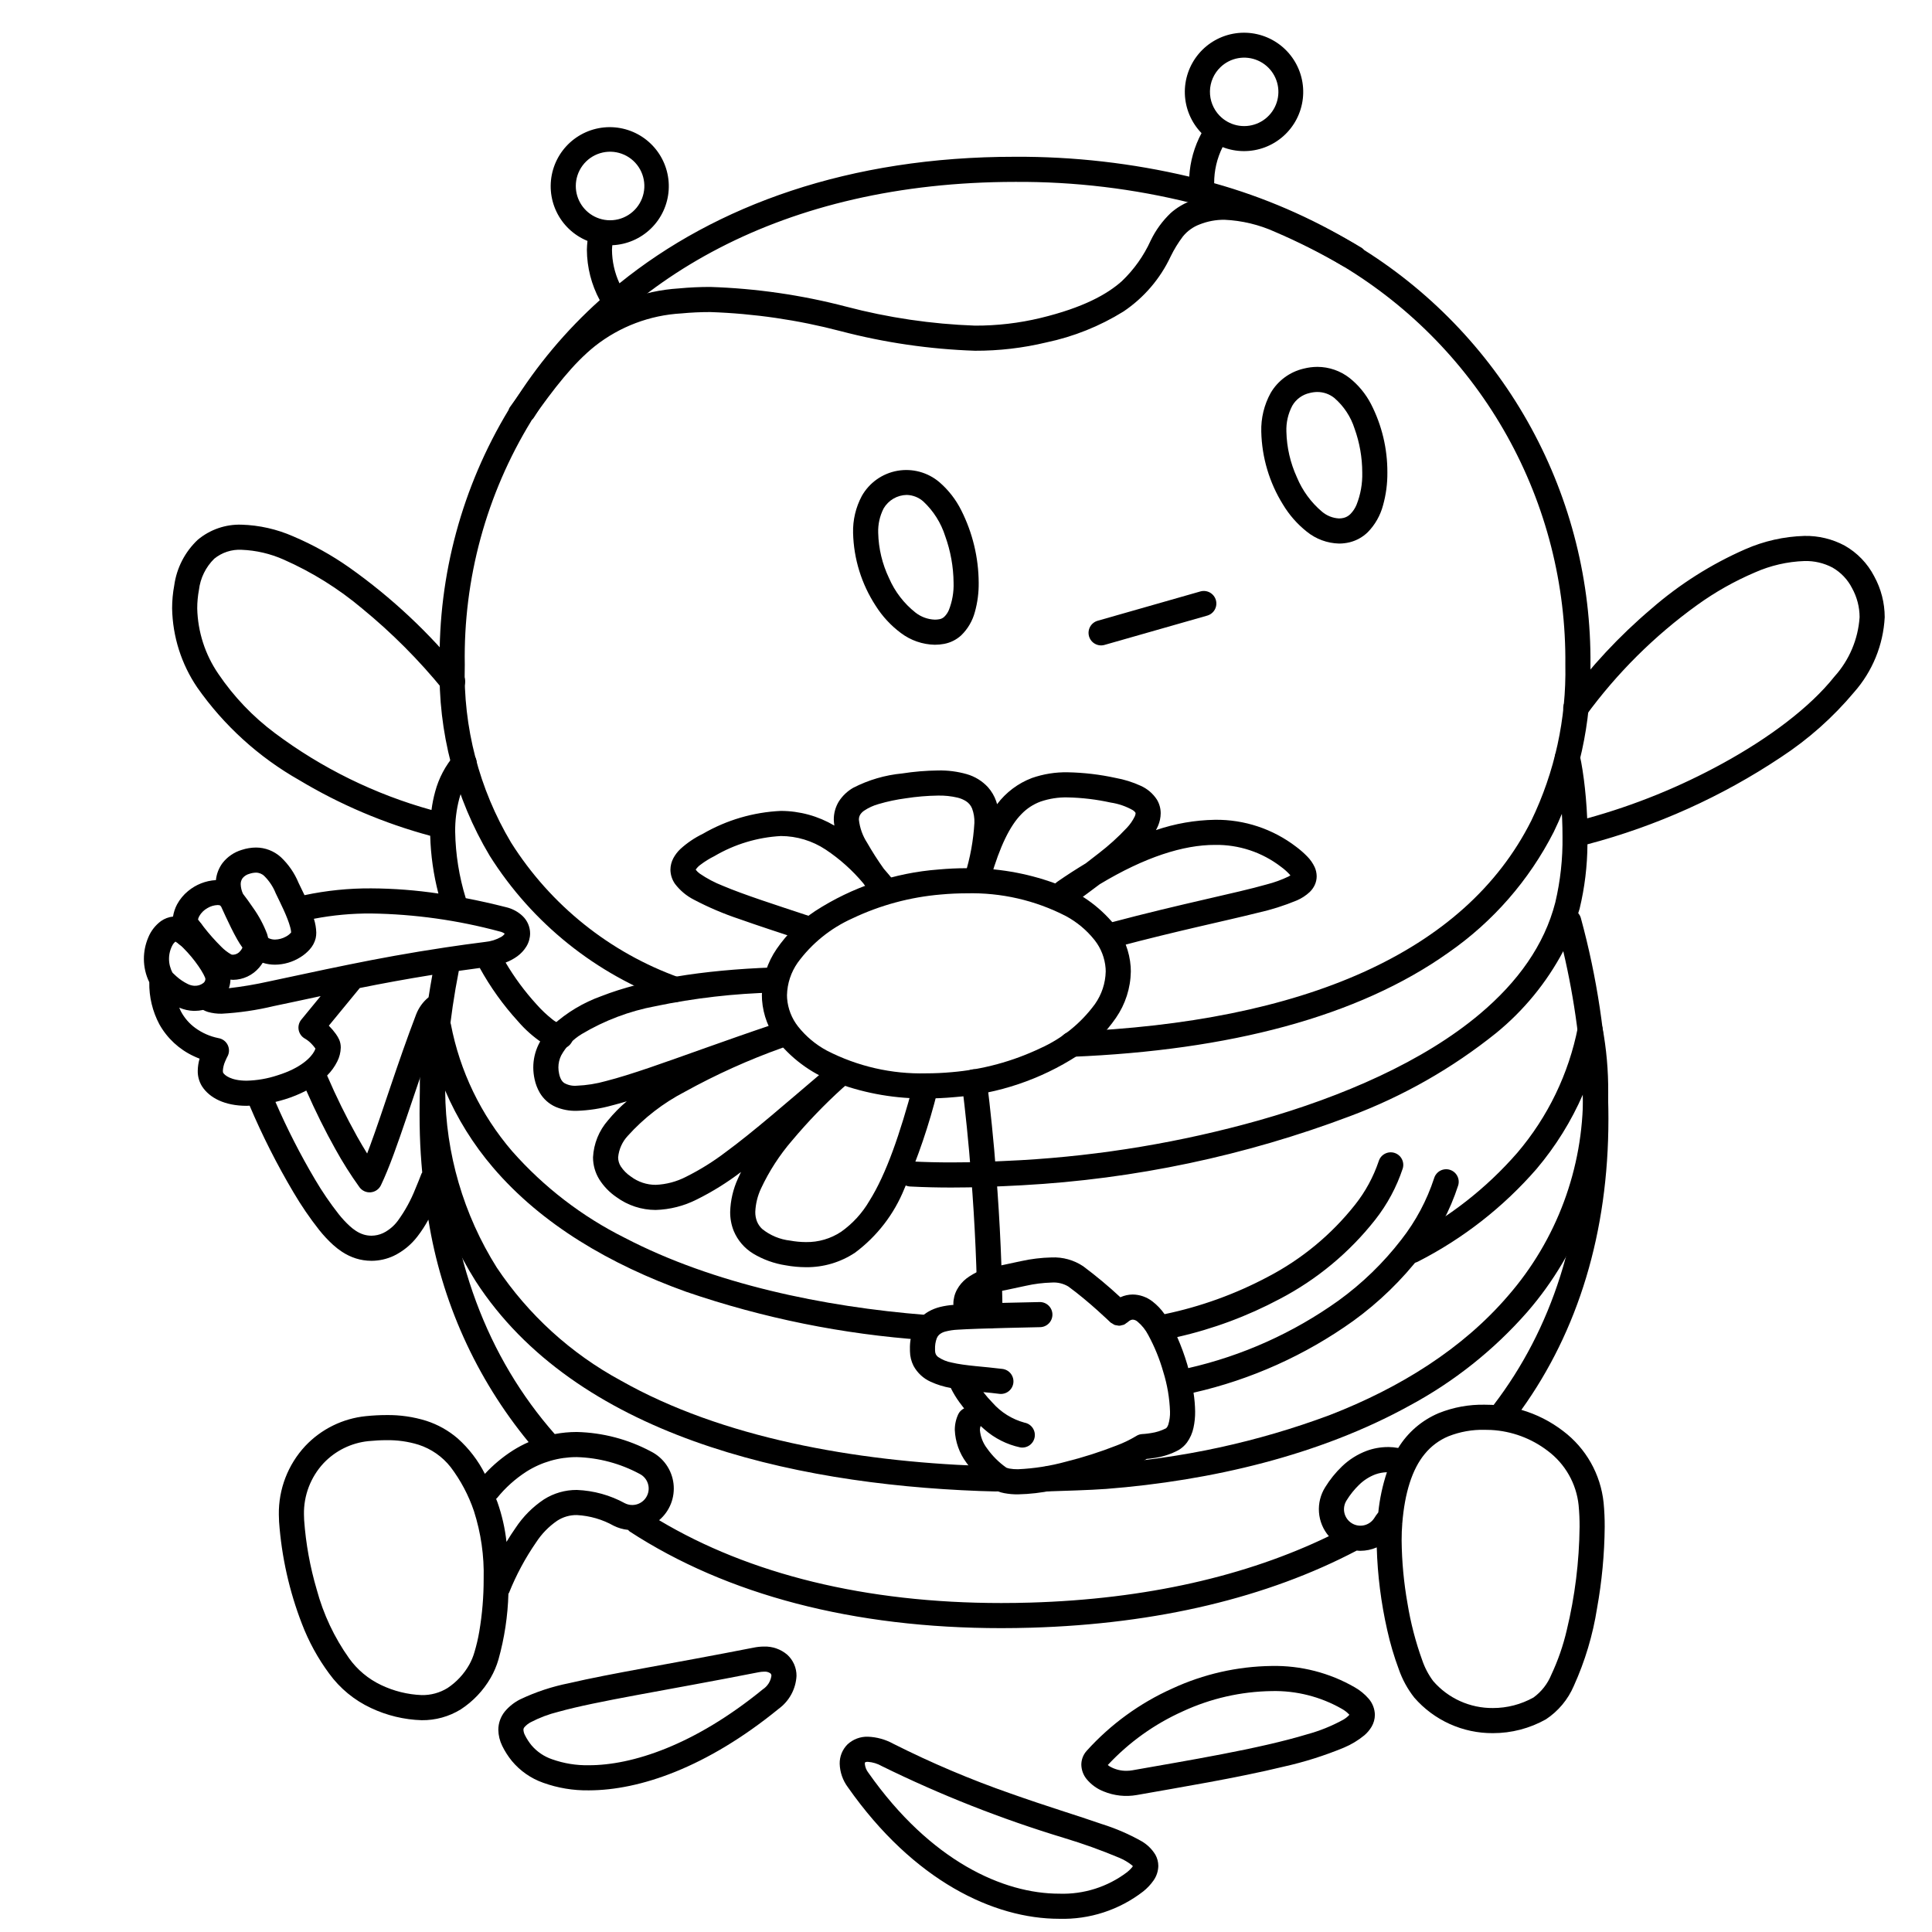 <svg width="200" height="200" viewBox="0 0 200 200" xmlns="http://www.w3.org/2000/svg"><g id="type=code, mode=dark"><g id="Layer 22"><path id="Vector" d="M140.314 25.289L140.313 25.289C135.748 22.529 130.828 20.401 125.69 18.965C125.684 17.668 125.982 16.387 126.562 15.227C127.97 15.774 129.53 15.782 130.943 15.249C132.356 14.716 133.523 13.68 134.219 12.339C134.915 10.998 135.092 9.448 134.715 7.986C134.338 6.523 133.434 5.251 132.177 4.414C130.92 3.577 129.398 3.234 127.903 3.45C126.408 3.666 125.046 4.427 124.077 5.586C123.109 6.746 122.603 8.222 122.656 9.731C122.71 11.241 123.319 12.677 124.366 13.765L124.367 13.766V13.766L124.383 13.781C123.635 15.172 123.2 16.71 123.11 18.286C117.204 16.889 111.154 16.198 105.085 16.229C87.934 16.218 74.116 21.244 64.128 29.328C63.624 28.239 63.359 27.054 63.353 25.854C63.353 25.703 63.377 25.541 63.386 25.385C64.89 25.32 66.318 24.701 67.395 23.648C68.472 22.596 69.122 21.182 69.221 19.679C69.32 18.177 68.861 16.69 67.932 15.505C67.003 14.319 65.669 13.519 64.186 13.256C62.703 12.994 61.175 13.288 59.895 14.083C58.616 14.877 57.675 16.116 57.252 17.562C56.83 19.007 56.955 20.558 57.606 21.916C58.256 23.275 59.385 24.346 60.776 24.923L60.776 24.924C60.789 24.929 60.803 24.933 60.816 24.938C60.79 25.245 60.754 25.557 60.754 25.854C60.764 27.677 61.222 29.47 62.087 31.075C58.591 34.212 55.558 37.83 53.079 41.82C52.898 42.113 52.84 42.466 52.919 42.801C52.998 43.137 53.207 43.427 53.499 43.609C53.792 43.79 54.145 43.848 54.48 43.77C54.816 43.692 55.106 43.484 55.288 43.191C64.153 28.929 80.994 18.844 105.085 18.829C111.239 18.792 117.372 19.529 123.342 21.02C123.422 21.18 123.535 21.321 123.673 21.435C123.812 21.548 123.972 21.631 124.145 21.678C124.317 21.725 124.498 21.735 124.674 21.708C124.851 21.681 125.02 21.616 125.17 21.519C130.013 22.89 134.651 24.904 138.958 27.508C139.252 27.686 139.606 27.741 139.94 27.66C140.274 27.579 140.563 27.368 140.743 27.074C140.922 26.781 140.978 26.428 140.897 26.093C140.817 25.758 140.607 25.469 140.314 25.289L140.314 25.289ZM126.342 6.955C126.847 6.469 127.485 6.145 128.175 6.022C128.865 5.899 129.575 5.983 130.217 6.265C130.859 6.546 131.403 7.011 131.78 7.601C132.158 8.191 132.352 8.88 132.338 9.581C132.324 10.281 132.102 10.962 131.702 11.536C131.301 12.111 130.739 12.554 130.086 12.809C129.433 13.064 128.72 13.12 128.036 12.97C127.351 12.819 126.727 12.47 126.241 11.964L126.241 11.964C125.918 11.628 125.665 11.233 125.496 10.799C125.326 10.366 125.244 9.904 125.253 9.438C125.262 8.973 125.363 8.514 125.55 8.088C125.737 7.662 126.006 7.277 126.342 6.955ZM59.606 19.256C59.606 18.494 59.851 17.752 60.305 17.14C60.759 16.528 61.398 16.078 62.127 15.858C62.856 15.637 63.638 15.657 64.355 15.915C65.072 16.172 65.687 16.654 66.109 17.288C66.531 17.923 66.738 18.677 66.699 19.438C66.659 20.199 66.376 20.927 65.89 21.515C65.405 22.102 64.743 22.517 64.003 22.7C63.263 22.882 62.484 22.821 61.781 22.526L61.781 22.526C61.137 22.256 60.587 21.801 60.2 21.22C59.813 20.638 59.606 19.955 59.606 19.256Z"/><path id="Vector_2" d="M19.106 95.375C18.93 95.492 18.776 95.602 18.636 95.702C18.356 95.903 18.167 96.207 18.111 96.547C18.055 96.888 18.136 97.236 18.337 97.516C18.538 97.797 18.842 97.986 19.182 98.042C19.523 98.098 19.871 98.016 20.151 97.816C20.291 97.715 20.416 97.626 20.541 97.543C20.829 97.353 21.029 97.056 21.098 96.718C21.166 96.38 21.098 96.029 20.907 95.741C20.717 95.454 20.42 95.254 20.082 95.185C19.745 95.117 19.393 95.185 19.106 95.375L19.106 95.375Z"/><path id="Vector_3" d="M103.784 136.195C103.734 131.567 103.533 126.647 103.12 121.476L103.121 121.484C103 119.829 102.848 118.157 102.677 116.468C102.516 114.899 102.345 113.35 102.154 111.827C102.133 111.658 102.078 111.494 101.994 111.346C101.91 111.197 101.797 111.067 101.662 110.962C101.527 110.858 101.373 110.781 101.208 110.735C101.044 110.69 100.872 110.678 100.703 110.699C100.533 110.72 100.37 110.775 100.221 110.859C100.073 110.944 99.943 111.057 99.838 111.191C99.733 111.326 99.656 111.48 99.611 111.645C99.566 111.809 99.553 111.981 99.575 112.151C99.762 113.647 99.931 115.178 100.091 116.731C100.259 118.401 100.409 120.049 100.528 121.674L100.528 121.683C100.936 126.791 101.135 131.65 101.184 136.223C101.188 136.568 101.329 136.897 101.575 137.138C101.822 137.379 102.154 137.513 102.498 137.509C102.843 137.505 103.172 137.365 103.414 137.118C103.655 136.872 103.788 136.54 103.785 136.195L103.784 136.195Z"/><path id="Vector_4" d="M118.148 190.587C116.862 189.865 115.503 189.279 114.096 188.837C111.583 187.962 108.34 186.985 104.635 185.671C100.469 184.219 96.402 182.495 92.463 180.509C91.658 180.065 90.76 179.817 89.842 179.784C89.062 179.762 88.305 180.046 87.734 180.577C87.471 180.839 87.264 181.152 87.125 181.497C86.986 181.841 86.918 182.21 86.924 182.582C86.95 183.459 87.245 184.308 87.77 185.012L87.77 185.012L87.77 185.012C94.595 194.737 102.893 198.632 109.645 198.633C112.784 198.724 115.857 197.724 118.341 195.804C118.757 195.474 119.122 195.085 119.425 194.65C119.73 194.211 119.898 193.692 119.908 193.158C119.907 192.751 119.802 192.352 119.603 191.997C119.246 191.411 118.745 190.926 118.148 190.587ZM116.685 193.8C114.666 195.333 112.179 196.122 109.645 196.033C103.902 196.034 96.354 192.703 89.897 183.517L88.834 184.264L89.897 183.517C89.684 183.248 89.554 182.923 89.524 182.582L89.543 182.451L89.548 182.44L89.549 182.439C89.639 182.393 89.741 182.374 89.842 182.385C90.349 182.421 90.841 182.571 91.281 182.825C97.365 185.817 103.684 188.307 110.173 190.271C112.112 190.855 114.018 191.54 115.885 192.324C116.348 192.519 116.783 192.776 117.177 193.088C117.211 193.118 117.244 193.151 117.274 193.185C117.247 193.23 117.217 193.273 117.184 193.313C117.034 193.491 116.867 193.654 116.685 193.8Z"/><path id="Vector_5" d="M141.681 175.845C141.271 175.374 140.785 174.976 140.242 174.668C137.631 173.164 134.659 172.401 131.646 172.46C128.089 172.505 124.582 173.301 121.354 174.796C117.99 176.304 114.977 178.495 112.505 181.23C112.143 181.625 111.941 182.141 111.938 182.677C111.948 183.219 112.138 183.743 112.479 184.164C112.947 184.733 113.552 185.173 114.237 185.443C115.325 185.894 116.519 186.025 117.679 185.82C122.117 185.03 128.028 184.063 132.883 182.883C135.018 182.407 137.108 181.747 139.129 180.911C139.889 180.591 140.599 180.163 141.237 179.639C141.534 179.386 141.787 179.085 141.987 178.749C142.207 178.376 142.324 177.952 142.327 177.519C142.314 176.903 142.086 176.31 141.681 175.845ZM139.051 178.025C137.869 178.675 136.613 179.182 135.311 179.535C132.848 180.285 129.689 180.977 126.472 181.597C123.253 182.218 119.972 182.771 117.223 183.26C117.02 183.296 116.814 183.314 116.608 183.314C116.013 183.319 115.427 183.168 114.909 182.877C114.827 182.829 114.75 182.774 114.678 182.714C116.866 180.366 119.5 178.479 122.428 177.164C125.318 175.823 128.459 175.106 131.646 175.06C134.186 175.001 136.694 175.636 138.901 176.895C139.188 177.053 139.449 177.256 139.673 177.496L139.687 177.517C139.503 177.718 139.288 177.89 139.051 178.025V178.025Z"/><path id="Vector_6" d="M112.502 181.233L112.505 181.23L112.502 181.233Z"/><path id="Vector_7" d="M79.089 170.451C78.736 170.453 78.384 170.489 78.038 170.558C69.542 172.227 63.21 173.232 58.903 174.243C57.153 174.59 55.453 175.153 53.843 175.919C53.235 176.226 52.696 176.653 52.259 177.175C51.825 177.713 51.587 178.383 51.586 179.074C51.597 179.646 51.734 180.21 51.986 180.724C52.256 181.279 52.589 181.801 52.977 182.281C53.836 183.32 54.962 184.105 56.233 184.552C57.747 185.096 59.346 185.362 60.955 185.337C66.197 185.331 73.138 182.988 80.615 176.89L79.793 175.883L80.615 176.889C81.154 176.495 81.598 175.986 81.916 175.399C82.234 174.812 82.418 174.162 82.454 173.495C82.459 173.08 82.375 172.668 82.208 172.287C82.041 171.906 81.795 171.565 81.487 171.287C80.819 170.721 79.964 170.423 79.089 170.451ZM78.971 174.876V174.876C71.858 180.686 65.417 182.743 60.955 182.737C59.662 182.762 58.376 182.553 57.157 182.121C56.328 181.841 55.591 181.341 55.023 180.676C54.758 180.352 54.53 180 54.343 179.626C54.252 179.455 54.199 179.267 54.186 179.074C54.185 178.967 54.225 178.864 54.299 178.787C54.477 178.586 54.689 178.418 54.926 178.292C55.84 177.814 56.809 177.448 57.81 177.203C59.791 176.65 62.532 176.102 65.992 175.459C69.453 174.815 73.637 174.072 78.539 173.109C78.72 173.072 78.904 173.053 79.089 173.051C79.324 173.027 79.559 173.089 79.752 173.224C79.789 173.258 79.818 173.301 79.835 173.348C79.853 173.395 79.86 173.445 79.854 173.495C79.812 173.775 79.712 174.042 79.56 174.28C79.407 174.518 79.207 174.721 78.971 174.876Z"/><path id="Vector_8" d="M141.921 41.818C141.38 40.775 140.624 39.858 139.703 39.127C138.755 38.387 137.587 37.983 136.384 37.978C135.901 37.98 135.42 38.041 134.952 38.161C134.242 38.327 133.574 38.636 132.987 39.069C132.4 39.502 131.907 40.049 131.539 40.678C130.864 41.903 130.529 43.285 130.567 44.683C130.627 47.349 131.399 49.95 132.805 52.215C133.452 53.296 134.289 54.252 135.276 55.035C136.224 55.804 137.399 56.238 138.619 56.269C138.987 56.269 139.354 56.225 139.711 56.138L139.712 56.138C140.425 55.961 141.077 55.597 141.601 55.083C142.352 54.311 142.891 53.36 143.168 52.32C143.48 51.21 143.632 50.062 143.62 48.909C143.631 46.444 143.049 44.011 141.921 41.818ZM140.422 52.269C140.274 52.62 140.061 52.941 139.794 53.213C139.602 53.407 139.361 53.545 139.096 53.612C138.94 53.65 138.78 53.669 138.619 53.669C137.969 53.636 137.347 53.389 136.851 52.967C135.713 52.004 134.822 50.782 134.252 49.404C133.573 47.92 133.204 46.314 133.167 44.683C133.131 43.751 133.341 42.826 133.777 42.001C133.969 41.667 134.229 41.377 134.541 41.15C134.852 40.923 135.208 40.764 135.584 40.682C135.846 40.615 136.114 40.58 136.384 40.578C137.02 40.582 137.635 40.8 138.131 41.198C139.108 42.042 139.833 43.14 140.225 44.371C140.748 45.827 141.017 47.362 141.02 48.909C141.051 50.058 140.848 51.202 140.422 52.269V52.269Z"/><path id="Vector_9" d="M97.251 49.919C96.657 49.413 95.959 49.045 95.206 48.84C94.453 48.636 93.664 48.6 92.896 48.736C92.128 48.873 91.4 49.177 90.763 49.628C90.127 50.079 89.598 50.665 89.214 51.345C88.588 52.519 88.277 53.835 88.311 55.165C88.374 57.847 89.183 60.459 90.648 62.706C91.337 63.8 92.223 64.758 93.26 65.53C94.274 66.294 95.502 66.72 96.772 66.745C97.095 66.745 97.417 66.715 97.735 66.655L97.735 66.655C98.392 66.532 99.001 66.228 99.495 65.778C100.185 65.111 100.679 64.268 100.923 63.339C101.196 62.355 101.328 61.338 101.314 60.317C101.299 57.716 100.682 55.153 99.511 52.831C98.958 51.72 98.189 50.731 97.251 49.919ZM98.225 63.155C98.115 63.416 97.954 63.652 97.751 63.849C97.614 63.979 97.442 64.066 97.256 64.1C97.097 64.13 96.934 64.145 96.772 64.145C96.046 64.119 95.347 63.864 94.775 63.417C93.58 62.473 92.638 61.248 92.033 59.851C91.332 58.386 90.949 56.789 90.911 55.165C90.879 54.287 91.073 53.414 91.473 52.632C91.719 52.213 92.068 51.864 92.487 51.619C92.907 51.374 93.382 51.242 93.868 51.235C94.508 51.252 95.122 51.497 95.597 51.926C96.639 52.904 97.412 54.132 97.845 55.493C98.404 57.041 98.698 58.671 98.714 60.317C98.748 61.286 98.581 62.253 98.225 63.155Z"/><path id="Vector_10" d="M114.342 66.761L124.973 63.727C125.137 63.68 125.291 63.601 125.424 63.495C125.558 63.389 125.67 63.258 125.753 63.108C125.836 62.959 125.888 62.795 125.908 62.626C125.927 62.456 125.913 62.284 125.867 62.12C125.82 61.956 125.741 61.803 125.635 61.669C125.529 61.535 125.397 61.423 125.248 61.34C125.099 61.258 124.935 61.205 124.765 61.185C124.596 61.166 124.424 61.18 124.26 61.227L113.629 64.261C113.465 64.308 113.311 64.387 113.178 64.493C113.044 64.599 112.932 64.731 112.849 64.88C112.766 65.029 112.714 65.193 112.694 65.363C112.675 65.532 112.689 65.704 112.735 65.868C112.782 66.032 112.861 66.186 112.967 66.32C113.073 66.453 113.205 66.565 113.354 66.648C113.503 66.731 113.667 66.783 113.837 66.803C114.006 66.823 114.178 66.808 114.342 66.761Z"/><path id="Vector_11" d="M194.019 59.663C193.329 58.327 192.265 57.221 190.957 56.479C189.678 55.795 188.245 55.45 186.795 55.478C184.684 55.538 182.605 56.006 180.671 56.856C177.138 58.404 173.861 60.481 170.952 63.015C167.631 65.832 164.651 69.029 162.075 72.54C161.872 72.819 161.787 73.166 161.839 73.507C161.892 73.848 162.078 74.154 162.356 74.358C162.635 74.561 162.982 74.646 163.323 74.593C163.664 74.541 163.97 74.355 164.173 74.076L164.173 74.076C167.385 69.679 171.271 65.817 175.688 62.633C177.548 61.291 179.551 60.161 181.66 59.261C183.28 58.542 185.024 58.14 186.795 58.078C187.804 58.051 188.802 58.283 189.695 58.752C190.568 59.252 191.276 59.997 191.73 60.895C192.236 61.812 192.503 62.841 192.505 63.888C192.353 66.171 191.436 68.335 189.903 70.034C187.365 73.234 183.113 76.406 178.337 79.022C173.897 81.46 169.188 83.371 164.306 84.716C164.239 83.186 164.107 81.804 163.966 80.714C163.867 79.949 163.765 79.326 163.681 78.878C163.638 78.653 163.6 78.474 163.563 78.326L163.498 78.097C163.476 78.029 163.448 77.963 163.416 77.898C163.322 77.708 163.183 77.543 163.011 77.418C162.825 77.282 162.605 77.198 162.376 77.175C162.146 77.152 161.915 77.19 161.705 77.286C161.495 77.382 161.315 77.532 161.182 77.72C161.049 77.909 160.969 78.129 160.949 78.359C160.935 78.547 160.963 78.736 161.03 78.912L161.029 78.912C161.031 78.916 161.056 79.014 161.084 79.148C161.531 81.613 161.754 84.113 161.75 86.617C161.781 88.905 161.53 91.188 161.005 93.415C159.873 97.84 157.113 101.657 153.214 104.944C147.376 109.872 139.005 113.516 130.336 115.975C122.296 118.238 114.035 119.62 105.697 120.1L105.7 120.1C104.478 120.16 103.165 120.229 101.779 120.28C100.72 120.311 99.62 120.333 98.48 120.333C97.155 120.333 95.776 120.304 94.342 120.23C93.999 120.214 93.663 120.335 93.409 120.566C93.154 120.796 93.002 121.118 92.984 121.461C92.966 121.804 93.085 122.141 93.314 122.396C93.544 122.652 93.865 122.807 94.208 122.826C95.693 122.903 97.118 122.933 98.48 122.933C99.655 122.933 100.783 122.911 101.863 122.878L101.872 122.878C103.284 122.827 104.611 122.757 105.828 122.697L105.831 122.696C117.448 122.063 128.898 119.648 139.781 115.535C145.242 113.488 150.342 110.584 154.89 106.932C157.744 104.6 160.103 101.721 161.828 98.465C163.019 103.525 163.705 108.692 163.875 113.888C163.894 114.535 163.903 115.178 163.903 115.816C163.899 127.657 160.621 137.591 154.618 145.444C154.567 145.441 154.515 145.434 154.464 145.431C154.205 145.42 153.952 145.415 153.703 145.415C152.068 145.382 150.443 145.68 148.926 146.29C147.189 147.025 145.726 148.284 144.742 149.893C144.4 149.831 144.054 149.798 143.706 149.794L143.686 149.795V149.794L143.684 149.795L143.647 149.795V149.798C142.908 149.802 142.175 149.934 141.481 150.188C140.531 150.544 139.663 151.091 138.93 151.794C138.26 152.436 137.675 153.16 137.188 153.95C136.7 154.725 136.472 155.636 136.54 156.55C136.607 157.463 136.966 158.331 137.563 159.026C129.04 163.148 118.651 165.547 106.676 165.9C105.658 165.93 104.65 165.945 103.654 165.945C89.581 165.945 77.567 162.947 68.231 157.371C68.773 156.911 69.194 156.325 69.454 155.663C69.714 155.002 69.805 154.286 69.721 153.58C69.636 152.874 69.377 152.201 68.968 151.619C68.558 151.038 68.011 150.568 67.375 150.25C65.015 148.993 62.394 148.304 59.72 148.239L59.678 148.239C58.923 148.241 58.169 148.313 57.427 148.454C50.477 140.554 46.45 130.139 46.063 117.389C46.043 116.694 46.033 115.995 46.033 115.292C46.046 110.327 46.536 105.374 47.496 100.503C48.205 100.401 48.929 100.301 49.667 100.204C50.762 102.192 52.088 104.044 53.618 105.72C54.365 106.591 55.229 107.355 56.185 107.99C56.501 108.185 56.84 108.338 57.196 108.444C57.468 108.522 57.749 108.563 58.032 108.566C58.375 108.569 58.705 108.436 58.95 108.196C59.196 107.956 59.336 107.629 59.342 107.286C59.347 106.943 59.217 106.612 58.979 106.365C58.741 106.118 58.415 105.975 58.072 105.966L58.072 105.966L57.909 105.944C57.648 105.85 57.406 105.712 57.193 105.535C56.594 105.061 56.038 104.535 55.533 103.962C54.323 102.636 53.254 101.189 52.342 99.643C52.773 99.481 53.179 99.263 53.552 98.994C53.931 98.719 54.251 98.372 54.495 97.973C54.741 97.567 54.873 97.101 54.877 96.626C54.875 96.293 54.806 95.965 54.676 95.659C54.545 95.353 54.356 95.076 54.117 94.844C53.632 94.381 53.03 94.058 52.376 93.909C50.946 93.543 49.561 93.237 48.214 92.977C47.529 90.754 47.161 88.445 47.12 86.12C47.105 84.957 47.249 83.797 47.546 82.672C47.816 81.636 48.319 80.674 49.016 79.862C49.131 79.734 49.22 79.585 49.277 79.424C49.334 79.262 49.359 79.09 49.349 78.919C49.34 78.748 49.297 78.58 49.222 78.425C49.147 78.271 49.043 78.132 48.915 78.019C48.786 77.905 48.637 77.817 48.474 77.761C48.312 77.706 48.141 77.682 47.969 77.693C47.798 77.704 47.63 77.749 47.477 77.824C47.323 77.9 47.185 78.006 47.072 78.135C46.113 79.242 45.419 80.553 45.043 81.969C44.874 82.587 44.748 83.216 44.668 83.851C38.815 82.228 33.316 79.528 28.453 75.889C26.175 74.187 24.198 72.115 22.605 69.76C21.233 67.76 20.473 65.405 20.417 62.981C20.417 62.342 20.476 61.704 20.593 61.076C20.737 59.848 21.297 58.706 22.178 57.839C22.973 57.19 23.982 56.86 25.007 56.914C26.511 56.972 27.99 57.317 29.365 57.928C32.31 59.227 35.054 60.94 37.515 63.014C40.565 65.516 43.356 68.316 45.849 71.373C46.068 71.639 46.384 71.807 46.727 71.841C47.069 71.874 47.411 71.77 47.678 71.552C47.944 71.334 48.113 71.019 48.147 70.676C48.181 70.333 48.078 69.991 47.86 69.724C44.483 65.548 40.547 61.856 36.163 58.752C34.345 57.473 32.396 56.391 30.35 55.522C28.663 54.781 26.849 54.37 25.007 54.314C23.353 54.26 21.738 54.818 20.469 55.88C19.144 57.13 18.286 58.796 18.037 60.602C17.89 61.386 17.817 62.183 17.817 62.981C17.872 65.904 18.776 68.749 20.419 71.168C23.182 75.108 26.787 78.383 30.973 80.756C35.205 83.295 39.769 85.234 44.534 86.519C44.591 88.538 44.876 90.544 45.383 92.499C43.081 92.155 40.758 91.976 38.431 91.964C36.109 91.95 33.793 92.186 31.523 92.668C31.246 92.082 30.994 91.585 30.912 91.405L30.912 91.404C30.495 90.39 29.866 89.477 29.068 88.726C28.361 88.09 27.445 87.738 26.494 87.736C25.994 87.741 25.498 87.824 25.024 87.981C24.238 88.216 23.545 88.689 23.04 89.335C22.655 89.853 22.416 90.466 22.351 91.108C21.291 91.168 20.279 91.567 19.464 92.247C18.999 92.627 18.613 93.096 18.328 93.625C18.121 94.018 17.98 94.443 17.911 94.882C17.464 94.93 17.036 95.091 16.667 95.349C16.08 95.783 15.623 96.371 15.348 97.047C15.048 97.751 14.894 98.509 14.896 99.275C14.898 100.109 15.089 100.931 15.454 101.681C15.428 103.197 15.786 104.694 16.496 106.033C17.306 107.48 18.552 108.635 20.055 109.333C20.269 109.435 20.47 109.518 20.662 109.593C20.541 110.001 20.477 110.424 20.471 110.85C20.46 111.412 20.612 111.966 20.907 112.445C21.697 113.677 23.303 114.474 25.531 114.473C25.631 114.473 25.739 114.462 25.842 114.459C27.154 117.553 28.673 120.554 30.388 123.444C31.184 124.796 32.07 126.093 33.041 127.325L33.043 127.327C33.479 127.876 33.958 128.39 34.476 128.863L34.478 128.865C34.769 129.129 35.081 129.37 35.409 129.587L35.418 129.592C35.855 129.88 36.33 130.108 36.829 130.268L36.833 130.27C37.343 130.43 37.873 130.513 38.408 130.517V130.519L38.443 130.519L38.445 130.52H38.45L38.454 130.52L38.465 130.52L38.471 130.519V130.519C39.257 130.515 40.033 130.341 40.747 130.01L40.756 130.006C41.719 129.539 42.559 128.853 43.209 128.003L43.223 127.986C43.643 127.44 44.019 126.861 44.346 126.255C45.698 134.717 49.279 142.667 54.722 149.286C54.167 149.529 53.632 149.813 53.119 150.135C52.043 150.819 51.061 151.639 50.195 152.575C49.494 151.185 48.538 149.94 47.377 148.903C46.427 148.087 45.324 147.469 44.133 147.084C42.794 146.667 41.397 146.466 39.995 146.487C39.326 146.487 38.624 146.524 37.89 146.597C35.489 146.837 33.257 147.934 31.601 149.688C29.808 151.614 28.829 154.157 28.866 156.787C28.866 157.029 28.874 157.277 28.89 157.532C29.149 161.15 29.945 164.709 31.253 168.092C31.955 169.931 32.904 171.665 34.074 173.247C35.19 174.782 36.678 176.008 38.398 176.81C40.044 177.588 41.832 178.019 43.651 178.075C45.078 178.092 46.481 177.704 47.697 176.956C48.97 176.127 50.029 175.01 50.789 173.695C51.136 173.095 51.408 172.455 51.601 171.789C52.221 169.571 52.566 167.285 52.631 164.983C52.655 164.949 52.678 164.915 52.699 164.879L52.698 164.879C53.434 163.044 54.372 161.296 55.495 159.669L55.499 159.664C56.071 158.782 56.812 158.021 57.679 157.427C58.287 157.031 58.998 156.826 59.723 156.839C61.059 156.911 62.361 157.289 63.528 157.943C63.992 158.174 64.495 158.32 65.011 158.372C65.061 158.43 65.115 158.484 65.174 158.532L65.174 158.532C75.251 165.102 88.362 168.544 103.654 168.545C104.677 168.545 105.71 168.529 106.752 168.498C119.829 168.113 131.206 165.371 140.449 160.514C140.575 160.525 140.7 160.54 140.826 160.54C141.409 160.538 141.986 160.417 142.521 160.185C142.603 163.062 142.965 165.924 143.601 168.731C143.906 170.11 144.306 171.467 144.799 172.792C145.167 173.856 145.711 174.851 146.407 175.736C147.418 176.9 148.669 177.831 150.074 178.466C151.478 179.101 153.004 179.425 154.545 179.415C156.466 179.417 158.355 178.925 160.031 177.985C161.311 177.14 162.315 175.938 162.919 174.528C164.081 171.966 164.891 169.259 165.327 166.48C165.828 163.7 166.093 160.883 166.118 158.058C166.122 157.221 166.084 156.385 166.004 155.551C165.852 154.096 165.401 152.687 164.681 151.412C163.961 150.138 162.987 149.025 161.819 148.143C160.526 147.148 159.059 146.404 157.492 145.948C163.357 137.786 166.507 127.606 166.503 115.816C166.503 115.153 166.493 114.484 166.473 113.81C166.266 107.461 165.318 101.158 163.648 95.029C163.596 94.846 163.504 94.677 163.378 94.534C163.423 94.374 163.482 94.222 163.523 94.061C164.047 91.88 164.318 89.646 164.332 87.403C171.459 85.524 178.226 82.478 184.358 78.389C187.202 76.528 189.756 74.258 191.938 71.653C193.841 69.497 194.958 66.76 195.105 63.888C195.102 62.411 194.729 60.958 194.019 59.663ZM31.096 99.091C31.452 98.872 31.774 98.603 32.053 98.292C32.354 97.964 32.569 97.566 32.678 97.134L32.68 97.126C32.721 96.934 32.742 96.738 32.741 96.541C32.726 96.056 32.643 95.575 32.494 95.112C34.45 94.735 36.438 94.551 38.431 94.564C42.924 94.631 47.392 95.257 51.731 96.428C51.919 96.466 52.095 96.544 52.249 96.657C52.151 96.796 52.023 96.911 51.874 96.994C51.366 97.281 50.803 97.456 50.222 97.509C48.809 97.687 47.448 97.875 46.137 98.073L46.128 98.074C42.398 98.633 39.07 99.25 36.154 99.845L36.158 99.844C32.826 100.515 30.032 101.147 27.805 101.605C26.448 101.908 25.076 102.14 23.694 102.299C23.794 102.012 23.849 101.713 23.857 101.41C23.949 101.417 24.041 101.433 24.132 101.433C24.643 101.427 25.148 101.311 25.611 101.094C26.074 100.877 26.485 100.564 26.818 100.176C26.956 100.015 27.082 99.845 27.196 99.666C27.609 99.799 28.04 99.865 28.473 99.864C29.402 99.854 30.31 99.587 31.096 99.091ZM25.114 90.904C25.295 90.686 25.541 90.529 25.816 90.458C26.035 90.382 26.263 90.341 26.494 90.336C26.819 90.334 27.131 90.461 27.363 90.689C27.877 91.198 28.279 91.809 28.546 92.481V92.481C28.645 92.699 28.786 92.978 28.958 93.332C29.215 93.858 29.528 94.526 29.767 95.15C29.877 95.431 29.972 95.718 30.051 96.01C30.099 96.178 30.129 96.351 30.139 96.526C29.986 96.708 29.798 96.857 29.586 96.964C29.245 97.152 28.863 97.256 28.473 97.264C28.256 97.267 28.04 97.222 27.842 97.133C27.813 97.12 27.785 97.096 27.757 97.08C27.727 96.944 27.691 96.809 27.648 96.676C27.284 95.721 26.799 94.816 26.206 93.983C25.822 93.412 25.45 92.909 25.153 92.526C25.012 92.222 24.932 91.893 24.918 91.559C24.907 91.325 24.976 91.094 25.114 90.904ZM20.626 94.843C20.825 94.493 21.116 94.204 21.469 94.008C21.786 93.816 22.147 93.707 22.518 93.691C22.604 93.688 22.689 93.7 22.771 93.727L22.797 93.74C22.822 93.77 22.867 93.826 22.9 93.868C23.188 94.501 23.547 95.289 23.925 96.05C24.133 96.469 24.345 96.878 24.558 97.251C24.723 97.543 24.904 97.826 25.099 98.097C25.042 98.227 24.965 98.347 24.871 98.453C24.782 98.565 24.67 98.658 24.543 98.723C24.415 98.789 24.275 98.826 24.132 98.833L23.99 98.821L23.922 98.794C23.55 98.581 23.209 98.318 22.91 98.011C22.253 97.362 21.64 96.669 21.074 95.939C20.838 95.64 20.644 95.383 20.497 95.184C20.526 95.065 20.569 94.951 20.626 94.843L20.626 94.843ZM17.885 97.791C17.955 97.671 18.046 97.566 18.155 97.481L18.163 97.477L18.172 97.482C18.473 97.672 18.749 97.898 18.996 98.155C19.563 98.724 20.078 99.342 20.536 100.003C20.731 100.28 20.91 100.569 21.071 100.868C21.124 100.967 21.172 101.068 21.215 101.172L21.248 101.262L21.254 101.283L21.262 101.367C21.258 101.445 21.236 101.521 21.199 101.59C21.162 101.658 21.11 101.718 21.047 101.764C20.789 101.963 20.468 102.064 20.143 102.047L20.106 102.047C19.87 102.031 19.64 101.968 19.43 101.861C19.007 101.652 18.615 101.387 18.263 101.073C18.104 100.934 17.974 100.809 17.887 100.722L17.863 100.697C17.619 100.251 17.493 99.75 17.497 99.241C17.5 98.732 17.634 98.233 17.885 97.791L17.885 97.791ZM25.531 111.873C23.893 111.872 23.242 111.294 23.104 111.055L23.1 111.049L23.086 111.009L23.07 110.85C23.09 110.523 23.166 110.202 23.296 109.901C23.358 109.744 23.422 109.609 23.467 109.519L23.519 109.418L23.53 109.399L23.532 109.396L23.531 109.396C23.637 109.212 23.696 109.006 23.704 108.794C23.711 108.583 23.667 108.372 23.575 108.182C23.482 107.991 23.345 107.826 23.174 107.701C23.003 107.576 22.805 107.494 22.595 107.463V107.462C21.736 107.288 20.925 106.931 20.216 106.414C19.599 105.965 19.092 105.381 18.734 104.707C18.67 104.584 18.614 104.446 18.557 104.312C19.032 104.516 19.542 104.63 20.059 104.647L20.143 104.647C20.442 104.645 20.739 104.612 21.031 104.548C21.189 104.633 21.354 104.704 21.526 104.757C21.99 104.887 22.471 104.948 22.953 104.938C24.766 104.839 26.566 104.576 28.33 104.152C29.743 103.861 31.379 103.503 33.192 103.117L31.19 105.554C31.068 105.702 30.98 105.877 30.934 106.064C30.887 106.25 30.882 106.445 30.92 106.634C30.958 106.823 31.038 107.001 31.153 107.156C31.268 107.31 31.416 107.437 31.586 107.527C31.873 107.698 32.131 107.915 32.349 108.168C32.455 108.284 32.554 108.407 32.645 108.535L32.653 108.548C32.626 108.639 32.589 108.726 32.543 108.81C32.223 109.426 31.198 110.55 28.728 111.317C27.696 111.66 26.619 111.847 25.531 111.873V111.873ZM43.635 121.488C43.422 122.044 43.209 122.573 42.997 123.071C42.534 124.246 41.923 125.358 41.179 126.378C40.778 126.919 40.253 127.356 39.648 127.653C39.277 127.824 38.874 127.915 38.465 127.919L38.455 127.919H38.453L38.45 127.919H38.445C38.165 127.918 37.886 127.875 37.619 127.791C37.34 127.701 37.074 127.572 36.83 127.409C36.613 127.265 36.407 127.105 36.214 126.929C35.798 126.547 35.413 126.133 35.063 125.69C34.167 124.55 33.35 123.352 32.616 122.103C31.082 119.514 29.713 116.831 28.515 114.071C28.835 113.992 29.16 113.905 29.499 113.8C30.262 113.566 31.001 113.263 31.709 112.894C32.65 115.029 33.687 117.117 34.706 118.933C35.462 120.306 36.3 121.632 37.215 122.904C37.347 123.084 37.525 123.227 37.73 123.319C37.934 123.411 38.159 123.448 38.383 123.427C38.606 123.406 38.82 123.328 39.004 123.199C39.188 123.071 39.336 122.898 39.433 122.695C39.842 121.842 40.294 120.743 40.762 119.469C41.6 117.198 42.506 114.408 43.534 111.417C43.47 112.714 43.433 114.006 43.433 115.292C43.433 116.019 43.444 116.743 43.465 117.466C43.504 118.793 43.592 120.091 43.708 121.373C43.681 121.41 43.657 121.448 43.635 121.488L43.635 121.488ZM43.078 105.012C41.14 110.083 39.617 115.067 38.322 118.571L38.321 118.574C38.215 118.863 38.11 119.142 38.006 119.409C37.672 118.87 37.327 118.291 36.974 117.662C35.83 115.608 34.791 113.497 33.862 111.337L33.874 111.326C34.294 110.906 34.644 110.42 34.91 109.889C35.139 109.442 35.264 108.95 35.276 108.449C35.279 108.171 35.226 107.895 35.12 107.638C35.024 107.426 34.907 107.225 34.77 107.037C34.551 106.732 34.307 106.445 34.04 106.179L37.245 102.278C39.513 101.821 42.013 101.356 44.757 100.917C44.617 101.69 44.484 102.463 44.365 103.236C43.789 103.706 43.345 104.318 43.078 105.012L43.078 105.012ZM49.613 168.904C49.492 169.618 49.326 170.325 49.118 171.019C48.987 171.479 48.804 171.922 48.57 172.339C48.022 173.306 47.254 174.131 46.327 174.746C45.523 175.24 44.595 175.493 43.651 175.475C42.191 175.417 40.758 175.06 39.44 174.428C38.124 173.802 36.988 172.852 36.139 171.667C34.608 169.513 33.473 167.103 32.787 164.551C32.097 162.211 31.661 159.803 31.485 157.369L31.485 157.364C31.472 157.172 31.466 156.98 31.466 156.787C31.427 154.82 32.154 152.914 33.493 151.471C34.718 150.175 36.37 149.363 38.145 149.184C38.805 149.119 39.422 149.086 39.995 149.087C41.122 149.066 42.245 149.224 43.323 149.555C44.637 149.98 45.795 150.786 46.649 151.872C47.692 153.25 48.507 154.787 49.062 156.425C49.789 158.694 50.13 161.07 50.068 163.452C50.072 165.279 49.919 167.103 49.613 168.904V168.904ZM66.971 154.857C66.872 155.057 66.733 155.235 66.565 155.381C66.396 155.527 66.2 155.639 65.989 155.71C65.777 155.78 65.553 155.808 65.331 155.793C65.108 155.777 64.89 155.717 64.691 155.617C63.162 154.779 61.46 154.307 59.718 154.239L59.707 154.239C58.507 154.233 57.329 154.571 56.315 155.213L56.307 155.218C55.14 155.996 54.141 157.001 53.37 158.172C53.068 158.6 52.751 159.09 52.432 159.617C52.278 158.218 51.964 156.841 51.497 155.514L51.497 155.513C51.451 155.392 51.403 155.277 51.357 155.157C51.384 155.129 51.421 155.115 51.447 155.084C52.31 154.01 53.342 153.083 54.501 152.338L54.505 152.335C56.054 151.358 57.847 150.839 59.678 150.839L59.712 150.839L59.717 150.839C61.987 150.905 64.211 151.499 66.212 152.576C66.412 152.675 66.59 152.814 66.736 152.982C66.882 153.151 66.994 153.347 67.064 153.559C67.135 153.771 67.163 153.994 67.147 154.217C67.131 154.44 67.071 154.657 66.971 154.857ZM142.679 156.571L142.668 156.58C142.521 156.762 142.387 156.953 142.264 157.152L142.27 157.142C142.151 157.332 141.996 157.496 141.814 157.625C141.632 157.754 141.427 157.846 141.209 157.896C140.991 157.946 140.766 157.952 140.546 157.915C140.325 157.878 140.115 157.798 139.926 157.679C139.736 157.56 139.573 157.405 139.443 157.223C139.314 157.041 139.222 156.835 139.172 156.618C139.122 156.4 139.116 156.175 139.153 155.955C139.19 155.734 139.271 155.524 139.389 155.335C139.758 154.731 140.203 154.178 140.712 153.687C141.189 153.225 141.755 152.865 142.375 152.629L142.378 152.628C142.761 152.491 143.164 152.415 143.572 152.405C143.123 153.757 142.824 155.154 142.679 156.571L142.679 156.571ZM160.223 150.195C161.115 150.861 161.859 151.705 162.409 152.673C162.959 153.641 163.303 154.712 163.418 155.819C163.489 156.563 163.522 157.311 163.518 158.058C163.481 161.662 163.036 165.251 162.19 168.754C161.82 170.345 161.284 171.893 160.59 173.371C160.207 174.31 159.57 175.124 158.751 175.722C157.466 176.44 156.018 176.817 154.545 176.815C153.376 176.825 152.217 176.582 151.151 176.101C150.085 175.62 149.135 174.913 148.369 174.03C147.876 173.371 147.491 172.639 147.227 171.859C146.539 169.957 146.03 167.994 145.705 165.996C145.322 163.841 145.118 161.657 145.096 159.467C145.096 158.842 145.118 158.249 145.163 157.705L144.938 157.686V157.684L145.163 157.702C145.415 154.544 146.184 152.086 147.493 150.508C148.146 149.708 148.986 149.081 149.94 148.684C151.136 148.211 152.416 147.983 153.703 148.015C153.914 148.015 154.13 148.02 154.351 148.029C156.482 148.141 158.529 148.896 160.223 150.195L160.223 150.195Z"/><path id="Vector_12" d="M20.908 112.447L20.906 112.445L20.904 112.441L20.908 112.447Z"/><path id="Vector_13" d="M53.117 150.137L53.12 150.135H53.121L53.117 150.137Z"/><path id="Vector_14" d="M53.367 158.176L53.37 158.172L53.371 158.171L53.367 158.176Z"/><path id="Vector_15" d="M141.48 150.188H141.481L141.482 150.187L141.48 150.188Z"/><path id="Vector_16" d="M141.216 25.881C141.136 25.787 141.041 25.704 140.937 25.637C138.375 24.124 135.718 22.776 132.984 21.602C131.018 20.721 128.901 20.228 126.748 20.15C125.542 20.144 124.346 20.37 123.224 20.815C122.48 21.104 121.793 21.521 121.194 22.049C120.338 22.865 119.636 23.829 119.122 24.895C118.404 26.48 117.387 27.912 116.127 29.112C114.597 30.471 112.139 31.847 107.706 32.919C105.488 33.452 103.214 33.717 100.932 33.709C96.421 33.549 91.941 32.888 87.576 31.738C82.979 30.538 78.263 29.856 73.514 29.704C72.458 29.704 71.385 29.751 70.295 29.855C66.534 30.086 62.933 31.459 59.973 33.792C57.287 35.945 55.177 38.791 52.765 42.174C52.714 42.259 52.673 42.351 52.643 42.446C47.837 50.389 45.367 59.526 45.514 68.808C45.333 75.756 47.127 82.612 50.688 88.58C55.085 95.565 61.698 100.872 69.47 103.65C69.63 103.709 69.801 103.735 69.971 103.727C70.142 103.72 70.309 103.679 70.464 103.607C70.618 103.535 70.757 103.433 70.873 103.307C70.988 103.181 71.078 103.033 71.136 102.873C71.194 102.713 71.22 102.542 71.213 102.372C71.205 102.201 71.164 102.034 71.092 101.879C71.02 101.724 70.918 101.585 70.792 101.47C70.666 101.355 70.519 101.265 70.358 101.207C63.141 98.629 56.997 93.705 52.907 87.224C49.595 81.665 47.933 75.277 48.114 68.808C47.961 59.92 50.345 51.172 54.987 43.591C55.01 43.555 55.011 43.514 55.03 43.477C57.355 40.212 59.326 37.633 61.597 35.822C64.16 33.804 67.283 32.624 70.541 32.444C71.545 32.348 72.535 32.304 73.514 32.304C78.072 32.458 82.598 33.119 87.008 34.276C91.559 35.469 96.23 36.151 100.932 36.309C103.419 36.317 105.898 36.027 108.317 35.447C111.143 34.853 113.845 33.77 116.299 32.248C118.419 30.824 120.111 28.849 121.192 26.535C121.545 25.81 121.967 25.121 122.453 24.479C122.909 23.917 123.507 23.486 124.184 23.232C125 22.907 125.87 22.744 126.748 22.75C128.565 22.831 130.35 23.259 132.006 24.011C134.4 25.038 136.729 26.211 138.979 27.522C146.085 31.801 151.951 37.86 155.997 45.101C160.042 52.343 162.126 60.514 162.044 68.808C162.155 74.394 160.947 79.928 158.517 84.959C155.067 91.821 149.188 97.005 141.125 100.643C133.068 104.275 122.841 106.315 110.901 106.8C110.731 106.807 110.563 106.847 110.408 106.919C110.253 106.99 110.114 107.092 109.998 107.217C109.882 107.343 109.793 107.49 109.734 107.65C109.675 107.811 109.648 107.981 109.655 108.152C109.662 108.322 109.703 108.49 109.774 108.645C109.846 108.799 109.948 108.939 110.073 109.054C110.199 109.17 110.346 109.26 110.506 109.319C110.666 109.378 110.837 109.404 111.007 109.397L111.007 109.397C127.233 108.731 140.567 105.281 149.959 98.603C154.56 95.405 158.298 91.118 160.841 86.126C163.452 80.733 164.755 74.8 164.644 68.808C164.72 60.25 162.608 51.814 158.507 44.301C154.407 36.788 148.455 30.448 141.216 25.881Z"/><path id="Vector_17" d="M165.883 106.353C165.82 106.061 165.659 105.799 165.426 105.612C165.193 105.425 164.902 105.323 164.603 105.325C164.304 105.327 164.015 105.432 163.785 105.622C163.554 105.812 163.396 106.076 163.337 106.369C162.393 111.152 160.239 115.613 157.079 119.326C153.857 123.026 149.954 126.072 145.582 128.298C145.43 128.378 145.296 128.487 145.187 128.618C145.078 128.75 144.996 128.902 144.945 129.065C144.895 129.228 144.877 129.4 144.893 129.57C144.909 129.74 144.959 129.906 145.038 130.057C145.118 130.208 145.227 130.342 145.359 130.451C145.491 130.559 145.643 130.641 145.806 130.691C145.97 130.742 146.141 130.759 146.311 130.743C146.482 130.726 146.647 130.677 146.798 130.597C151.464 128.214 155.629 124.957 159.066 121.003C161.038 118.672 162.659 116.065 163.876 113.265C163.909 120.94 161.146 128.365 156.104 134.152C151.425 139.601 144.973 143.647 137.674 146.479C130.166 149.283 122.293 150.988 114.298 151.542L114.265 151.543C112.839 151.654 109.953 151.737 108.483 151.786C108.139 151.797 107.813 151.945 107.577 152.197C107.342 152.449 107.216 152.784 107.227 153.128C107.239 153.473 107.387 153.799 107.638 154.034C107.89 154.27 108.225 154.396 108.57 154.384L108.57 154.384C110.032 154.335 112.878 154.256 114.438 154.137L114.486 154.135C125.383 153.286 136.62 150.639 145.913 145.511C150.511 143.041 154.631 139.767 158.076 135.846C163.559 129.542 166.549 121.45 166.481 113.095C166.498 110.833 166.298 108.576 165.883 106.353Z"/><path id="Vector_18" d="M103.121 151.796C102.582 151.784 102.041 151.768 101.499 151.75L101.504 151.75C88.513 151.27 74.746 148.853 64.266 142.915C59.099 140.118 54.692 136.104 51.427 131.22C47.981 125.742 46.131 119.411 46.085 112.94L46.084 112.922L46.083 112.89C47.321 115.781 48.991 118.467 51.035 120.857C56.097 126.788 63.204 130.912 71.049 133.731C78.999 136.455 87.27 138.13 95.654 138.713C95.998 138.74 96.338 138.63 96.6 138.407C96.863 138.183 97.026 137.864 97.053 137.52C97.08 137.177 96.97 136.836 96.746 136.574C96.523 136.311 96.204 136.149 95.86 136.121L95.86 136.121C85.227 135.279 73.837 132.906 64.698 128.151C60.261 125.938 56.293 122.888 53.014 119.17C49.788 115.418 47.602 110.886 46.674 106.026C46.618 105.736 46.464 105.474 46.239 105.283C46.014 105.092 45.73 104.984 45.435 104.976C45.14 104.967 44.851 105.06 44.615 105.238C44.38 105.416 44.212 105.669 44.139 105.955C43.687 107.935 43.461 109.96 43.465 111.991C43.465 112.324 43.471 112.667 43.486 113.018H43.486L43.486 113.027L43.487 113.035H43.487C43.551 119.976 45.544 126.761 49.244 132.634C54.409 140.605 62.544 145.843 71.797 149.178C81.058 152.515 91.477 153.975 101.407 154.348L101.411 154.348C101.962 154.367 102.511 154.383 103.06 154.396C103.403 154.402 103.735 154.271 103.983 154.034C104.23 153.796 104.374 153.47 104.382 153.126C104.39 152.783 104.262 152.45 104.026 152.201C103.789 151.952 103.464 151.806 103.121 151.796L103.121 151.796Z"/><path id="Vector_19" d="M150.087 121.096C149.924 121.046 149.752 121.028 149.582 121.045C149.412 121.061 149.247 121.11 149.097 121.19C148.946 121.27 148.812 121.379 148.704 121.511C148.595 121.642 148.513 121.794 148.463 121.957C147.71 124.264 146.559 126.421 145.062 128.332C143.205 130.737 141.012 132.864 138.551 134.645C133.883 137.98 128.6 140.354 123.006 141.628C122.973 141.508 122.946 141.387 122.911 141.268C122.623 140.295 122.274 139.342 121.864 138.413C125.562 137.577 129.13 136.25 132.476 134.469C136.312 132.466 139.679 129.673 142.356 126.274C143.608 124.683 144.575 122.886 145.211 120.963C145.311 120.633 145.276 120.278 145.113 119.974C144.951 119.67 144.674 119.443 144.345 119.343C144.015 119.243 143.66 119.278 143.356 119.44C143.052 119.602 142.824 119.878 142.724 120.207L142.724 120.207C142.175 121.834 141.35 123.354 140.285 124.701C137.832 127.805 134.749 130.354 131.24 132.181C127.879 133.966 124.282 135.266 120.556 136.042C120.206 135.539 119.781 135.093 119.296 134.719C118.713 134.269 118 134.019 117.263 134.007C116.82 134.01 116.383 134.107 115.98 134.292C114.755 133.152 113.469 132.08 112.128 131.079C111.163 130.436 110.017 130.118 108.858 130.17C107.795 130.194 106.736 130.322 105.697 130.552C104.689 130.755 103.741 130.987 102.993 131.119C101.923 131.278 100.91 131.7 100.045 132.348C99.647 132.66 99.315 133.05 99.071 133.494C98.822 133.952 98.691 134.466 98.691 134.988C98.691 135.019 98.701 135.049 98.702 135.081C98.242 135.113 97.785 135.183 97.337 135.291C96.913 135.394 96.506 135.554 96.127 135.768C95.498 136.126 94.991 136.666 94.673 137.316C94.335 138.054 94.172 138.861 94.196 139.672L94.199 139.903V139.898C94.208 140.414 94.332 140.922 94.563 141.383C94.959 142.118 95.586 142.7 96.347 143.041C97.01 143.343 97.708 143.559 98.426 143.683C98.681 144.204 98.982 144.702 99.325 145.171C99.471 145.375 99.633 145.586 99.803 145.8C99.549 145.92 99.341 146.121 99.213 146.371C98.964 146.89 98.837 147.46 98.841 148.035C98.893 149.252 99.308 150.426 100.033 151.404C100.75 152.43 101.639 153.323 102.661 154.044C103.054 154.309 103.498 154.489 103.965 154.572C104.431 154.659 104.905 154.701 105.379 154.695C106.597 154.669 107.81 154.529 109.002 154.278C110.984 153.878 112.937 153.346 114.848 152.685C115.75 152.373 116.58 152.054 117.29 151.745C117.777 151.535 118.25 151.295 118.707 151.027C118.924 151.009 119.227 150.977 119.586 150.916C120.426 150.789 121.237 150.52 121.986 150.12C122.334 149.92 122.637 149.65 122.876 149.327C123.204 148.872 123.432 148.354 123.548 147.806C123.668 147.255 123.726 146.693 123.72 146.129C123.711 145.473 123.655 144.819 123.553 144.171C129.504 142.819 135.126 140.293 140.09 136.741C142.753 134.811 145.125 132.509 147.134 129.904C148.815 127.75 150.106 125.319 150.949 122.72C150.999 122.557 151.016 122.385 151 122.215C150.984 122.046 150.934 121.88 150.854 121.73C150.774 121.579 150.665 121.445 150.534 121.336C150.402 121.228 150.25 121.146 150.087 121.096ZM120.943 147.47C120.909 147.577 120.858 147.678 120.794 147.769L120.699 147.861C120.213 148.108 119.69 148.274 119.151 148.352C118.894 148.396 118.666 148.421 118.508 148.435L118.328 148.448L118.287 148.45L118.28 148.45V148.451C118.034 148.459 117.795 148.537 117.591 148.675C116.951 149.059 116.276 149.383 115.576 149.643C113.871 150.31 112.126 150.868 110.35 151.312C108.727 151.758 107.06 152.021 105.378 152.095C105.077 152.1 104.776 152.076 104.479 152.023C104.396 152.007 104.315 151.985 104.236 151.956L104.179 151.931L104.165 151.923C103.393 151.379 102.721 150.706 102.177 149.934C101.754 149.385 101.498 148.726 101.44 148.035C101.44 147.892 101.465 147.75 101.515 147.616C101.637 147.725 101.752 147.838 101.879 147.944C102.939 148.887 104.226 149.538 105.613 149.834C105.952 149.891 106.299 149.811 106.579 149.613C106.859 149.414 107.049 149.113 107.108 148.775C107.167 148.436 107.089 148.089 106.893 147.807C106.696 147.526 106.396 147.334 106.058 147.273L106.058 147.273C104.775 146.924 103.623 146.206 102.744 145.208C102.406 144.861 102.088 144.495 101.791 144.112C102.362 144.166 102.923 144.221 103.447 144.29C103.789 144.333 104.133 144.24 104.406 144.03C104.678 143.82 104.856 143.51 104.901 143.169C104.945 142.828 104.853 142.483 104.644 142.21C104.435 141.937 104.126 141.758 103.785 141.712L103.784 141.712C101.913 141.472 99.919 141.387 98.54 141.056C98.028 140.964 97.541 140.765 97.11 140.473C97.015 140.402 96.937 140.31 96.881 140.206C96.825 140.088 96.797 139.96 96.798 139.83V139.825L96.795 139.672C96.78 139.288 96.839 138.905 96.97 138.544C97.023 138.409 97.103 138.287 97.205 138.184C97.393 138.017 97.619 137.9 97.863 137.841C98.285 137.731 98.716 137.666 99.151 137.648C100.131 137.581 102.287 137.514 104.167 137.467C106.051 137.418 107.675 137.388 107.679 137.387C108.022 137.379 108.348 137.235 108.586 136.987C108.823 136.739 108.953 136.407 108.946 136.063C108.94 135.72 108.798 135.393 108.551 135.154C108.304 134.915 107.973 134.783 107.629 134.788C107.627 134.788 105.994 134.819 104.1 134.867C103.174 134.891 102.191 134.919 101.301 134.949C101.304 134.872 101.324 134.795 101.36 134.727C101.509 134.491 101.72 134.3 101.97 134.175C102.431 133.927 102.931 133.76 103.448 133.679C104.322 133.523 105.268 133.29 106.21 133.101C107.08 132.906 107.967 132.795 108.858 132.77C109.466 132.724 110.073 132.867 110.596 133.18C111.658 133.954 112.753 134.885 113.572 135.617C113.982 135.983 114.324 136.3 114.563 136.523C114.682 136.635 114.775 136.724 114.838 136.784L114.93 136.873C114.938 136.881 114.948 136.883 114.956 136.89C114.964 136.897 114.966 136.907 114.974 136.914C115.036 136.958 115.102 136.996 115.17 137.028C115.241 137.079 115.316 137.123 115.395 137.159C115.474 137.182 115.556 137.196 115.638 137.203C115.797 137.253 115.969 137.247 116.125 137.186C116.208 137.173 116.289 137.152 116.367 137.124C116.443 137.082 116.514 137.034 116.58 136.979C116.647 136.941 116.71 136.898 116.769 136.849C116.776 136.842 116.778 136.832 116.785 136.824L116.786 136.824L116.79 136.827C116.843 136.777 116.903 136.732 116.968 136.696C117.057 136.641 117.158 136.611 117.263 136.607C117.445 136.619 117.618 136.692 117.755 136.813C118.215 137.197 118.592 137.669 118.866 138.202C119.521 139.408 120.041 140.682 120.417 142.002C120.836 143.34 121.072 144.728 121.12 146.129C121.134 146.582 121.074 147.035 120.943 147.47Z"/><path id="Vector_20" d="M55.341 111.718L55.34 111.715L55.341 111.718Z"/><path id="Vector_21" d="M136.093 89.761C135.901 89.351 135.64 88.977 135.321 88.657C134.969 88.296 134.589 87.964 134.185 87.663C131.777 85.814 128.817 84.828 125.78 84.864C123.698 84.898 121.633 85.259 119.662 85.933C119.744 85.785 119.819 85.634 119.885 85.479C120.058 85.072 120.15 84.635 120.155 84.192C120.156 83.693 120.021 83.203 119.763 82.776C119.351 82.143 118.764 81.644 118.073 81.339C117.25 80.963 116.383 80.692 115.493 80.532C113.861 80.175 112.197 79.979 110.527 79.947C109.266 79.923 108.011 80.124 106.821 80.54C105.388 81.085 104.138 82.025 103.217 83.251C103.186 83.146 103.16 83.04 103.123 82.937C102.937 82.406 102.65 81.916 102.277 81.494C101.684 80.851 100.926 80.383 100.085 80.141C99.116 79.865 98.112 79.736 97.105 79.758C95.859 79.773 94.617 79.877 93.386 80.068C91.621 80.236 89.903 80.74 88.326 81.551C87.725 81.895 87.215 82.378 86.84 82.96C86.489 83.533 86.306 84.194 86.314 84.866C86.322 85.067 86.342 85.267 86.374 85.466C84.698 84.476 82.788 83.951 80.841 83.945C77.994 84.074 75.22 84.888 72.755 86.317C71.909 86.727 71.127 87.256 70.432 87.889C70.141 88.165 69.896 88.485 69.706 88.837C69.51 89.205 69.406 89.615 69.402 90.032C69.409 90.555 69.572 91.064 69.872 91.493C70.395 92.183 71.067 92.745 71.839 93.138C73.353 93.934 74.929 94.605 76.552 95.143C78.457 95.822 80.672 96.539 83.09 97.341C83.417 97.45 83.774 97.423 84.082 97.269C84.39 97.114 84.624 96.844 84.732 96.517C84.841 96.19 84.815 95.833 84.661 95.525C84.507 95.217 84.236 94.983 83.909 94.874C80.211 93.647 77.019 92.626 74.838 91.702C73.996 91.375 73.194 90.952 72.448 90.442C72.288 90.33 72.145 90.193 72.026 90.037L72.02 90.026C72.148 89.834 72.309 89.666 72.497 89.531C72.953 89.183 73.442 88.879 73.955 88.624C76.052 87.391 78.413 86.678 80.841 86.545C82.492 86.552 84.103 87.042 85.479 87.954C86.938 88.925 88.25 90.101 89.374 91.446C89.659 91.855 89.956 92.273 90.271 92.71C90.437 92.937 90.674 93.103 90.945 93.183C91.215 93.262 91.504 93.25 91.767 93.148C91.826 93.126 91.884 93.1 91.939 93.07C91.99 93.051 92.038 93.029 92.086 93.004C92.092 92.999 92.094 92.993 92.1 92.988C92.151 92.966 92.201 92.941 92.249 92.912C92.519 92.698 92.693 92.385 92.733 92.042C92.772 91.7 92.674 91.356 92.46 91.085L92.459 91.085C92.133 90.675 91.81 90.305 91.487 89.93C90.868 89.063 90.294 88.166 89.766 87.242C89.301 86.527 89.009 85.713 88.913 84.866C88.906 84.677 88.954 84.489 89.051 84.327C89.153 84.172 89.284 84.038 89.436 83.932C89.901 83.619 90.414 83.383 90.955 83.234C91.873 82.964 92.811 82.766 93.76 82.641C94.867 82.468 95.984 82.373 97.105 82.358C97.786 82.343 98.466 82.415 99.129 82.571C99.434 82.645 99.727 82.767 99.994 82.933C100.28 83.114 100.502 83.38 100.629 83.694C100.807 84.171 100.888 84.679 100.869 85.188C100.763 87.013 100.433 88.819 99.885 90.564C99.84 90.729 99.827 90.901 99.849 91.07C99.87 91.24 99.925 91.403 100.009 91.551C100.094 91.7 100.207 91.83 100.342 91.934C100.477 92.039 100.631 92.116 100.795 92.161C100.96 92.206 101.132 92.218 101.301 92.197C101.471 92.176 101.634 92.121 101.783 92.037C101.931 91.952 102.061 91.839 102.166 91.704C102.27 91.569 102.347 91.415 102.392 91.25L102.392 91.25C102.405 91.202 102.415 91.159 102.428 91.111C102.487 91.026 102.536 90.934 102.572 90.837C103.513 87.614 104.537 85.498 105.728 84.287C106.284 83.704 106.966 83.256 107.722 82.978C108.624 82.67 109.574 82.524 110.527 82.547C112.025 82.579 113.516 82.758 114.979 83.081C115.785 83.2 116.561 83.467 117.27 83.869C117.374 83.931 117.464 84.014 117.534 84.113L117.556 84.192C117.549 84.297 117.523 84.399 117.479 84.494C117.266 84.939 116.984 85.348 116.643 85.705C115.746 86.662 114.772 87.543 113.731 88.341C113.312 88.674 112.861 89.021 112.396 89.374C111.429 89.96 110.45 90.583 109.441 91.287C109.22 91.443 109.054 91.665 108.967 91.922C108.879 92.178 108.875 92.455 108.954 92.714C108.967 92.945 109.043 93.168 109.174 93.358C109.377 93.637 109.682 93.824 110.023 93.878C110.363 93.932 110.711 93.849 110.99 93.646L110.99 93.646C111.994 92.916 112.944 92.217 113.845 91.535C118.511 88.725 122.506 87.457 125.78 87.464C128.247 87.426 130.653 88.224 132.607 89.729C132.965 89.987 133.293 90.284 133.584 90.615C133.524 90.658 133.462 90.697 133.397 90.732C132.671 91.08 131.912 91.355 131.132 91.554C127.965 92.461 122.42 93.524 114.964 95.506C114.799 95.55 114.645 95.626 114.509 95.73C114.374 95.834 114.26 95.963 114.174 96.111C114.088 96.258 114.033 96.421 114.01 96.591C113.987 96.76 113.998 96.932 114.042 97.097C114.086 97.262 114.162 97.417 114.266 97.552C114.37 97.688 114.499 97.802 114.647 97.888C114.794 97.973 114.957 98.029 115.127 98.051C115.296 98.074 115.468 98.063 115.633 98.019C121.922 96.346 126.816 95.342 130.21 94.489C131.591 94.181 132.942 93.753 134.248 93.211C134.744 92.998 135.198 92.701 135.592 92.332C135.799 92.129 135.969 91.892 136.095 91.631C136.231 91.344 136.302 91.031 136.302 90.714C136.299 90.385 136.228 90.061 136.093 89.761Z"/><path id="Vector_22" d="M96.123 111.397C95.958 111.352 95.786 111.341 95.617 111.362C95.448 111.384 95.284 111.439 95.136 111.524C94.988 111.609 94.859 111.723 94.754 111.858C94.65 111.993 94.573 112.148 94.529 112.312C93.189 117.284 91.772 121.501 89.987 124.334C89.253 125.589 88.259 126.673 87.073 127.513C85.995 128.229 84.725 128.601 83.431 128.58C82.883 128.577 82.338 128.526 81.799 128.427C80.739 128.309 79.734 127.892 78.903 127.224C78.67 127.009 78.487 126.746 78.366 126.453C78.241 126.136 78.181 125.797 78.187 125.456C78.222 124.619 78.423 123.797 78.778 123.038C79.618 121.241 80.701 119.568 81.997 118.066C83.613 116.141 85.358 114.327 87.221 112.639C87.408 112.481 87.583 112.33 87.773 112.17C87.903 112.06 88.01 111.925 88.089 111.773C88.167 111.621 88.214 111.456 88.229 111.286C88.243 111.116 88.223 110.944 88.171 110.782C88.119 110.619 88.036 110.468 87.926 110.338C87.815 110.208 87.68 110.1 87.529 110.022C87.377 109.944 87.211 109.896 87.041 109.882C86.871 109.868 86.7 109.887 86.537 109.939C86.375 109.991 86.224 110.075 86.094 110.185L86.044 110.227C85.998 110.251 85.953 110.278 85.91 110.307L85.91 110.307C85.753 110.449 85.604 110.59 85.45 110.732C81.389 114.18 77.986 117.166 75.115 119.272C73.836 120.246 72.469 121.097 71.03 121.815C70.053 122.322 68.976 122.609 67.875 122.654C66.954 122.655 66.058 122.357 65.321 121.806C64.899 121.527 64.539 121.166 64.262 120.744C64.084 120.464 63.99 120.139 63.989 119.808C64.066 118.978 64.415 118.198 64.982 117.588C66.665 115.72 68.67 114.172 70.903 113.016C74.128 111.234 77.492 109.716 80.962 108.477C81.102 108.43 81.23 108.385 81.37 108.338C81.394 108.33 81.409 108.311 81.433 108.302L81.493 108.28C81.817 108.163 82.081 107.921 82.227 107.609C82.374 107.297 82.39 106.94 82.273 106.615C82.156 106.291 81.914 106.027 81.602 105.88C81.29 105.734 80.932 105.718 80.608 105.835L80.608 105.835C80.456 105.89 80.313 105.947 80.162 106.002C74.97 107.747 70.68 109.349 67.273 110.51C65.528 111.104 64.013 111.583 62.739 111.907C61.747 112.189 60.724 112.352 59.693 112.393C59.239 112.432 58.785 112.33 58.39 112.103C58.277 112.021 58.182 111.916 58.112 111.794C58.001 111.596 57.923 111.381 57.88 111.158L57.879 111.156C57.83 110.939 57.806 110.718 57.805 110.496C57.806 110.072 57.902 109.653 58.087 109.271C58.588 108.349 59.328 107.579 60.228 107.041C62.578 105.639 65.157 104.664 67.846 104.161C71.891 103.319 76.003 102.846 80.133 102.747C80.477 102.734 80.801 102.584 81.034 102.333C81.268 102.081 81.392 101.747 81.38 101.403C81.368 101.06 81.221 100.735 80.971 100.5C80.72 100.265 80.387 100.139 80.043 100.149L80.043 100.149C72.546 100.413 66.539 101.447 62.275 103.11C60.397 103.777 58.67 104.811 57.197 106.153C56.596 106.731 56.101 107.411 55.736 108.162C55.388 108.891 55.206 109.688 55.205 110.496C55.206 110.907 55.251 111.316 55.34 111.717C55.443 112.213 55.625 112.688 55.879 113.126C56.261 113.771 56.834 114.281 57.519 114.584C58.207 114.873 58.948 115.012 59.693 114.993C60.941 114.954 62.179 114.764 63.38 114.426C63.856 114.305 64.361 114.162 64.883 114.007C64.177 114.6 63.528 115.258 62.945 115.972C62.008 117.038 61.459 118.39 61.389 119.808C61.39 120.615 61.615 121.405 62.039 122.092C62.5 122.819 63.105 123.444 63.817 123.927C64.995 124.788 66.416 125.253 67.875 125.255C69.359 125.211 70.814 124.839 72.138 124.167C73.749 123.366 75.281 122.413 76.712 121.321C76.598 121.554 76.485 121.787 76.386 122.017C75.892 123.099 75.62 124.268 75.587 125.456C75.581 126.134 75.707 126.807 75.959 127.436C76.366 128.404 77.066 129.219 77.961 129.768C78.997 130.391 80.146 130.805 81.342 130.987C82.031 131.113 82.73 131.177 83.431 131.18C85.234 131.2 87.002 130.678 88.506 129.682C90.786 127.985 92.555 125.693 93.618 123.057C95.035 119.802 96.179 116.435 97.039 112.991C97.129 112.658 97.083 112.303 96.911 112.004C96.739 111.705 96.456 111.487 96.123 111.397Z"/><path id="Vector_23" d="M117.047 100.069V100.068C116.931 98.5 116.356 97.001 115.393 95.759C113.758 93.757 111.595 92.254 109.149 91.42C106.234 90.365 103.153 89.842 100.053 89.876C99.105 89.876 98.138 89.92 97.156 90.01C92.609 90.353 88.22 91.831 84.391 94.308C82.826 95.345 81.474 96.673 80.409 98.219C79.433 99.632 78.897 101.302 78.869 103.019C78.869 103.186 78.875 103.353 78.886 103.521C79.001 105.088 79.576 106.586 80.539 107.829C82.174 109.83 84.337 111.333 86.783 112.168C89.698 113.223 92.779 113.746 95.88 113.712C96.828 113.712 97.794 113.667 98.777 113.578C103.324 113.235 107.712 111.757 111.541 109.28C113.106 108.243 114.458 106.916 115.522 105.37C116.499 103.957 117.035 102.287 117.063 100.57C117.063 100.404 117.057 100.237 117.047 100.069ZM113.353 103.936C111.9 105.923 109.955 107.499 107.709 108.507C104.826 109.88 101.719 110.721 98.538 110.989C97.636 111.072 96.748 111.112 95.88 111.112C92.307 111.203 88.768 110.392 85.591 108.755C84.44 108.136 83.427 107.288 82.616 106.264C81.957 105.426 81.562 104.411 81.48 103.349C81.473 103.237 81.469 103.128 81.469 103.019C81.497 101.812 81.883 100.64 82.578 99.652C84.032 97.665 85.977 96.089 88.223 95.08C91.106 93.707 94.213 92.867 97.395 92.599C98.297 92.516 99.185 92.476 100.053 92.476C103.626 92.385 107.164 93.195 110.341 94.832C111.492 95.451 112.504 96.299 113.316 97.324C113.975 98.162 114.37 99.176 114.452 100.239C114.459 100.349 114.463 100.459 114.463 100.57C114.435 101.777 114.049 102.948 113.353 103.936L113.353 103.936Z"/></g></g></svg>